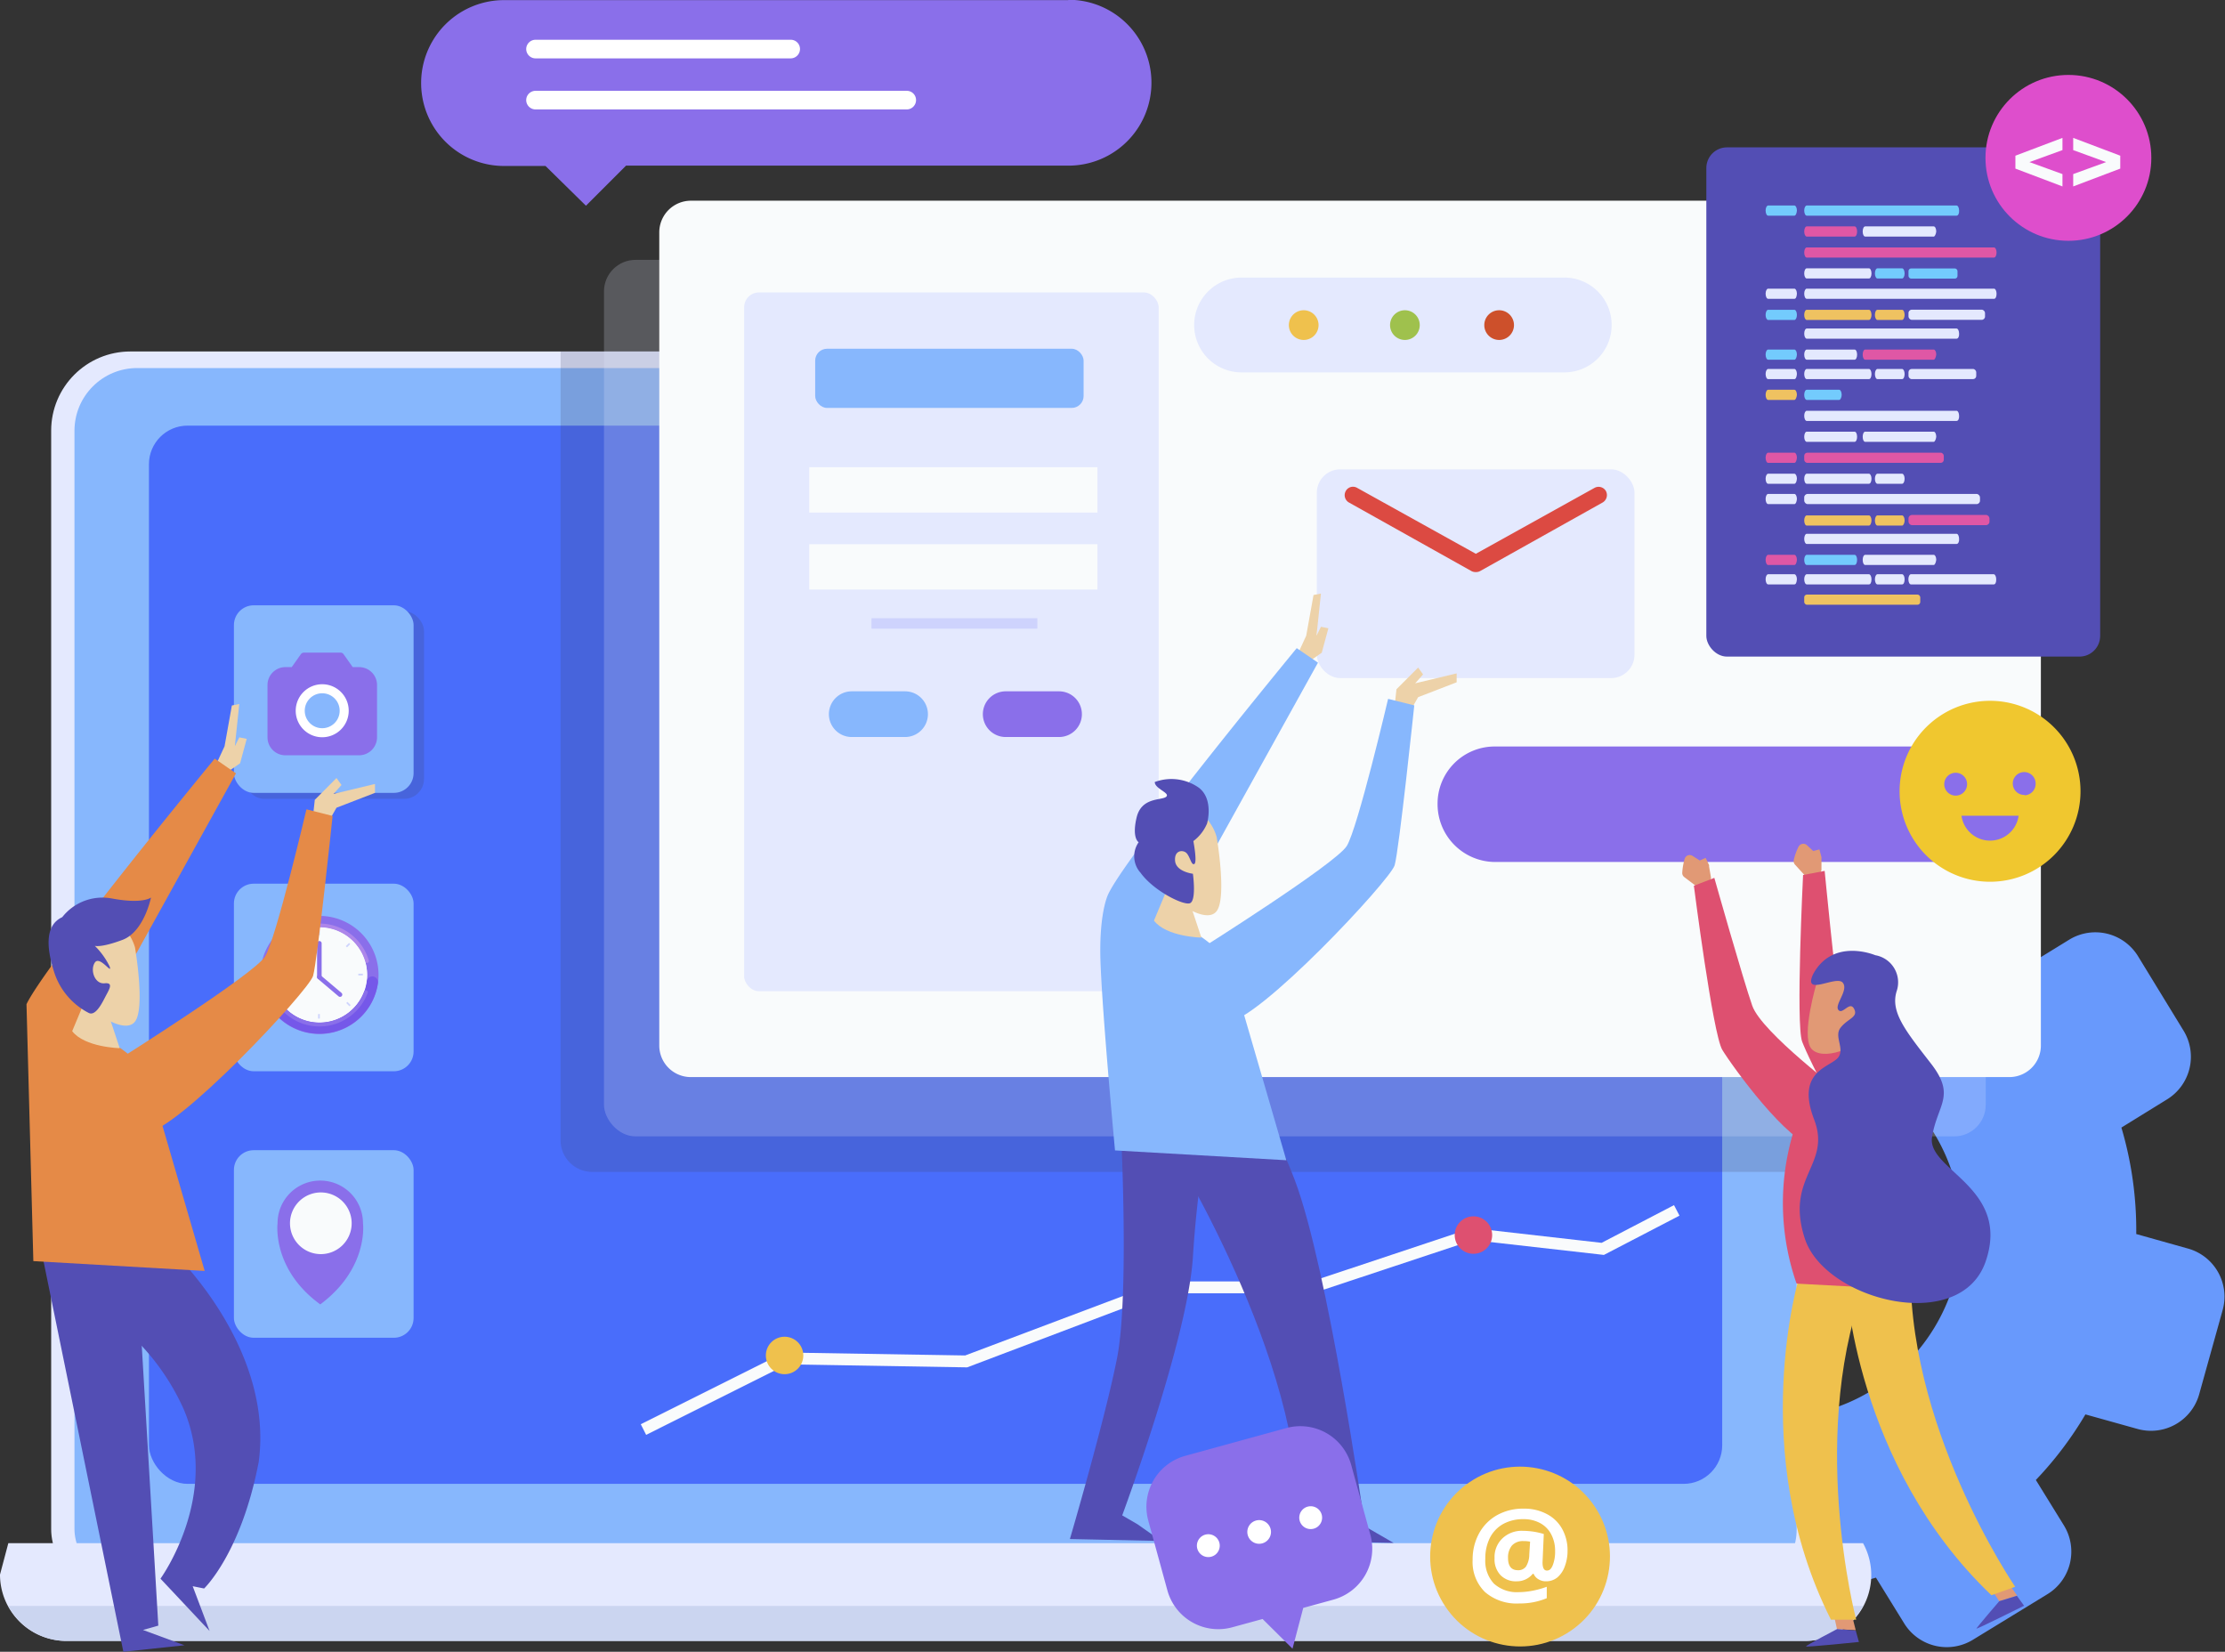 <svg xmlns="http://www.w3.org/2000/svg" viewBox="0 0 194.8 144.6"><rect x="0" y="0" width="194.8" height="144.6" fill="#333333" stroke="none"/><defs><style>.cls-1{isolation:isolate;}.cls-2{fill:#6899fc;}.cls-3,.cls-8{fill:#e4e9fe;}.cls-4{fill:#87b7fd;}.cls-5{fill:#496dfb;}.cls-6{fill:#cbd5f0;}.cls-7{fill:#444460;opacity:0.2;mix-blend-mode:multiply;}.cls-8{opacity:0.21;}.cls-9{fill:#f9fbfc;}.cls-10{fill:#8a6fea;}.cls-11{fill:#ad86ea;}.cls-12{fill:#7558e9;}.cls-13{fill:#cfd5fd;}.cls-14{fill:#edd2a9;}.cls-15{fill:#534eb4;}.cls-16{fill:#e58a47;}.cls-17{fill:#ced3fd;}.cls-18{fill:#efc14d;}.cls-19{fill:#9fc14d;}.cls-20{fill:#cd502b;}.cls-21{fill:#fff;}.cls-22{fill:#dc4a42;}.cls-23{fill:#73cbfd;}.cls-24{fill:#df57a5;}.cls-25{fill:#efc261;}.cls-26{fill:#de4ecc;}.cls-27{fill:#e19975;}.cls-28{fill:#de5070;}.cls-29{fill:#f0c72f;}</style></defs><title>service-site-company-2</title><g class="cls-1"><g id="Слой_1" data-name="Слой 1"><path class="cls-2" d="M749.55,432.73a16.39,16.39,0,0,0,1.55-26.94,61.8,61.8,0,0,1,6.76-8c1.18-1.18,2.38-2.29,3.59-3.36.49.41,1,.83,1.43,1.27l4-2.46a4.38,4.38,0,0,1,6,1.45l4,6.54a4.38,4.38,0,0,1-1.45,6l-4,2.47a31.65,31.65,0,0,1,1.3,9.32l4.56,1.28a4.37,4.37,0,0,1,3,5.39l-2.06,7.39a4.38,4.38,0,0,1-5.4,3l-4.55-1.27a31.5,31.5,0,0,1-4.34,5.74l2.47,4a4.37,4.37,0,0,1-1.46,6l-6.54,4a4.38,4.38,0,0,1-6-1.45l-2.47-4a31.15,31.15,0,0,1-7.17,1.24A50.24,50.24,0,0,1,741,435.12,16.38,16.38,0,0,0,749.55,432.73Z" transform="translate(-585.7 -310.99)"/><rect class="cls-3" x="4.48" y="30.77" width="154.86" height="110.03" rx="6.93"/><rect class="cls-4" x="6.52" y="32.22" width="150.78" height="107.13" rx="5.49"/><rect class="cls-5" x="13.04" y="37.26" width="137.74" height="92.64" rx="3.38"/><path class="cls-3" d="M585.7,448.83a5.81,5.81,0,0,0,5.81,5.81H743.72a5.77,5.77,0,0,0,5.09-8.56H586.43" transform="translate(-585.7 -310.99)"/><path class="cls-6" d="M586.43,451.58a5.79,5.79,0,0,0,5.08,3.06H743.72a5.8,5.8,0,0,0,5.09-3.06H586.43" transform="translate(-585.7 -310.99)"/><path class="cls-7" d="M738.12,341.76H634.78v69.05a2.77,2.77,0,0,0,2.77,2.77H745v-64.9A6.92,6.92,0,0,0,738.12,341.76Z" transform="translate(-585.7 -310.99)"/><rect class="cls-8" x="52.88" y="22.75" width="120.97" height="76.73" rx="2.76"/><path class="cls-9" d="M60.48,17.57H175.92a2.76,2.76,0,0,1,2.76,2.76v71.2a2.76,2.76,0,0,1-2.76,2.76H60.48a2.76,2.76,0,0,1-2.76-2.76V20.33A2.77,2.77,0,0,1,60.48,17.57Z"/><rect class="cls-7" x="21.39" y="53.51" width="15.73" height="16.42" rx="1.73"/><rect class="cls-4" x="20.48" y="77.36" width="15.73" height="16.42" rx="1.73"/><rect class="cls-4" x="20.48" y="100.69" width="15.73" height="16.42" rx="1.73"/><path class="cls-10" d="M617.48,418.08a3.74,3.74,0,1,0-7.48,0s-.52,4,3.74,7.1C618,422,617.48,418.08,617.48,418.08Z" transform="translate(-585.7 -310.99)"/><path class="cls-9" d="M614,420.77a2.7,2.7,0,1,1,2.48-2.47A2.7,2.7,0,0,1,614,420.77Z" transform="translate(-585.7 -310.99)"/><path class="cls-10" d="M618.84,396.34a5.17,5.17,0,1,1-5.17-5.17A5.17,5.17,0,0,1,618.84,396.34Z" transform="translate(-585.7 -310.99)"/><path class="cls-9" d="M617.84,396.34a4.17,4.17,0,1,1-4.17-4.17A4.17,4.17,0,0,1,617.84,396.34Z" transform="translate(-585.7 -310.99)"/><path class="cls-11" d="M613.67,392.17a4.18,4.18,0,0,1,4,3,.16.16,0,0,0,.16.12h0a.17.17,0,0,0,.16-.21,4.5,4.5,0,0,0-8.64,0,.17.17,0,0,0,.16.21h0a.16.16,0,0,0,.16-.12A4.18,4.18,0,0,1,613.67,392.17Z" transform="translate(-585.7 -310.99)"/><path class="cls-12" d="M618.3,396.47a.5.5,0,0,0-.5.43,4.17,4.17,0,0,1-8.26,0,.51.51,0,0,0-.5-.43h0a.5.5,0,0,0-.49.56,5.17,5.17,0,0,0,10.24,0,.5.5,0,0,0-.49-.56Z" transform="translate(-585.7 -310.99)"/><path class="cls-9" d="M617.84,396.34a4.17,4.17,0,1,1-4.17-4.17A4.17,4.17,0,0,1,617.84,396.34Z" transform="translate(-585.7 -310.99)"/><path class="cls-10" d="M617.73,397.68a.16.16,0,0,0-.15.11,4.17,4.17,0,0,1-7.82,0,.17.17,0,0,0-.16-.11h0a.17.17,0,0,0-.15.23,4.5,4.5,0,0,0,8.44,0,.17.17,0,0,0-.16-.23Z" transform="translate(-585.7 -310.99)"/><path class="cls-10" d="M613.66,396.71h0a.2.2,0,0,1-.2-.21v-2.93a.2.2,0,0,1,.2-.2h0a.2.2,0,0,1,.2.2v2.93A.2.2,0,0,1,613.66,396.71Z" transform="translate(-585.7 -310.99)"/><path class="cls-10" d="M613.51,396.39h0a.22.22,0,0,1,.29,0l1.81,1.53a.2.2,0,0,1,0,.28h0a.2.2,0,0,1-.28,0l-1.81-1.53A.21.21,0,0,1,613.51,396.39Z" transform="translate(-585.7 -310.99)"/><rect class="cls-13" x="27.85" y="81.46" width="0.15" height="0.4"/><rect class="cls-13" x="27.85" y="88.77" width="0.15" height="0.4"/><rect class="cls-13" x="609.9" y="396.1" width="0.15" height="0.4" transform="translate(-372.04 695.29) rotate(-90)"/><rect class="cls-13" x="617.21" y="396.1" width="0.15" height="0.4" transform="translate(-364.73 702.6) rotate(-90)"/><rect class="cls-13" x="610.97" y="393.52" width="0.15" height="0.4" transform="translate(-685.2 236.11) rotate(-44.98)"/><rect class="cls-13" x="616.14" y="398.69" width="0.15" height="0.4" transform="translate(-687.28 241.57) rotate(-45)"/><rect class="cls-13" x="610.97" y="398.69" width="0.15" height="0.4" transform="translate(175.32 802.04) rotate(-135)"/><rect class="cls-13" x="616.14" y="393.52" width="0.15" height="0.4" transform="translate(188.17 796.79) rotate(-135.03)"/><rect class="cls-4" x="20.48" y="52.99" width="15.73" height="16.42" rx="1.73"/><polyline class="cls-14" points="19.72 67.72 21.02 66.82 21.6 64.68 20.95 64.55 20.56 65.33 20.95 61.63 20.3 61.76 19.66 65.33 18.88 67.01 19.59 67.47"/><polygon class="cls-14" points="27.39 71.57 27.56 70.02 29.46 68.11 29.9 68.72 29.2 69.5 32.83 68.63 32.83 69.41 29.46 70.71 28.77 71.92 27.39 71.57"/><polygon class="cls-15" points="3.73 110.02 10.8 144.6 16.15 144.03 12.52 142.69 13.86 142.31 11.95 110.02 3.73 110.02"/><path class="cls-15" d="M600.71,420.44s9,8.4,7.64,18.53c-1.53,8-4.78,11.08-4.78,11.08l-1-.2,1.48,3.92-4.3-4.58s5.3-7.31,2-14.91A20.48,20.48,0,0,0,591.35,424s6.16-5.59,6.59-5.45A30.84,30.84,0,0,1,600.71,420.44Z" transform="translate(-585.7 -310.99)"/><path class="cls-16" d="M588.62,421.39l15,.86s-4.87-16.76-5-17.19a10.2,10.2,0,0,0-4.87-3.58l12.61-22.79-1.86-1.29s-14.76,17.91-16.48,21.5" transform="translate(-585.7 -310.99)"/><path class="cls-14" d="M595.18,399.75s.63,1.85,1,3c0,0-3.07-.07-4.16-1.49l1.15-2.75Z" transform="translate(-585.7 -310.99)"/><path class="cls-14" d="M597.52,393.93s.91,5.29,0,6.49-4-.84-5.32-2.76-1.56-6.25.65-6.61A4.08,4.08,0,0,1,597.52,393.93Z" transform="translate(-585.7 -310.99)"/><path class="cls-16" d="M596.12,403.72s11.83-7.44,12.79-9,3.62-12.88,3.62-12.88l2.29.58s-1.33,12.69-1.71,14-12,13.74-14.7,13.74S594.79,406.78,596.12,403.72Z" transform="translate(-585.7 -310.99)"/><path class="cls-15" d="M591.15,391.28a4.47,4.47,0,0,1,4.32-1.64c2.76.52,3.45-.08,3.45-.08s-.6,3-2.5,3.71-2.42.52-2.42.52a6.53,6.53,0,0,1,1.3,1.81c.26.78-.87-1-1.3-.34s0,1.9.86,1.81.35.61,0,1.3-.86,1.55-1.38,1.3a6.11,6.11,0,0,1-3-3.46C589.77,394.05,589.59,392,591.15,391.28Z" transform="translate(-585.7 -310.99)"/><rect class="cls-3" x="65.15" y="25.6" width="36.29" height="61.17" rx="1.3"/><rect class="cls-4" x="71.37" y="30.53" width="23.5" height="5.18" rx="1.04"/><path class="cls-4" d="M664.94,375.51h-4.67a2,2,0,0,1-2-2h0a2,2,0,0,1,2-2h4.67a2,2,0,0,1,2,2h0A2,2,0,0,1,664.94,375.51Z" transform="translate(-585.7 -310.99)"/><path class="cls-10" d="M678.42,375.51h-4.67a2,2,0,0,1-2-2h0a2,2,0,0,1,2-2h4.67a2,2,0,0,1,2,2h0A2,2,0,0,1,678.42,375.51Z" transform="translate(-585.7 -310.99)"/><rect class="cls-9" x="70.85" y="40.9" width="25.23" height="3.97"/><rect class="cls-9" x="70.85" y="47.64" width="25.23" height="3.97"/><rect class="cls-17" x="76.3" y="54.12" width="14.52" height="0.91"/><path class="cls-10" d="M761.93,386.45H716.56a5.06,5.06,0,0,1-5-5.06h0a5,5,0,0,1,5-5.05h45.37a5,5,0,0,1,5.05,5.05h0A5.06,5.06,0,0,1,761.93,386.45Z" transform="translate(-585.7 -310.99)"/><path class="cls-3" d="M722.66,343.59H694.4a4.15,4.15,0,0,1-4.15-4.15h0a4.15,4.15,0,0,1,4.15-4.15h28.26a4.14,4.14,0,0,1,4.14,4.15h0A4.14,4.14,0,0,1,722.66,343.59Z" transform="translate(-585.7 -310.99)"/><path class="cls-18" d="M701.14,339.44a1.3,1.3,0,1,1-1.29-1.29A1.3,1.3,0,0,1,701.14,339.44Z" transform="translate(-585.7 -310.99)"/><path class="cls-19" d="M710,339.44a1.3,1.3,0,1,1-1.3-1.29A1.3,1.3,0,0,1,710,339.44Z" transform="translate(-585.7 -310.99)"/><path class="cls-20" d="M718.25,339.44a1.3,1.3,0,1,1-1.3-1.29A1.3,1.3,0,0,1,718.25,339.44Z" transform="translate(-585.7 -310.99)"/><circle class="cls-21" cx="28.16" cy="62.21" r="3.16"/><path class="cls-10" d="M617.14,369.39h-.56l-.8-1.13a.32.32,0,0,0-.27-.14h-3.19a.35.35,0,0,0-.28.14l-.8,1.13h-.55a1.57,1.57,0,0,0-1.57,1.57v4.58a1.57,1.57,0,0,0,1.57,1.57h6.45a1.58,1.58,0,0,0,1.57-1.57V371A1.57,1.57,0,0,0,617.14,369.39Zm-3.23,6.14a2.32,2.32,0,1,1,2.32-2.32A2.32,2.32,0,0,1,613.91,375.53Z" transform="translate(-585.7 -310.99)"/><circle class="cls-4" cx="28.21" cy="62.22" r="1.53"/><rect class="cls-3" x="115.29" y="41.09" width="27.81" height="18.27" rx="2.04"/><path class="cls-22" d="M714.93,361.07h-.06a.73.73,0,0,1-.35-.09l-10.72-6a.74.74,0,0,1-.28-1,.72.72,0,0,1,1-.28l10.39,5.77,10.39-5.77a.74.74,0,0,1,1,.28.75.75,0,0,1-.29,1l-10.72,6A.73.73,0,0,1,714.93,361.07Z" transform="translate(-585.7 -310.99)"/><rect class="cls-15" x="149.39" y="12.9" width="34.48" height="44.58" rx="1.81"/><path class="cls-23" d="M742.8,329.87h-2.3c-.12,0-.22-.2-.22-.45h0c0-.24.1-.44.22-.44h2.3c.12,0,.22.2.22.44h0C743,329.67,742.92,329.87,742.8,329.87Z" transform="translate(-585.7 -310.99)"/><path class="cls-23" d="M757,329.87H743.88c-.12,0-.22-.2-.22-.45h0c0-.24.1-.44.22-.44H757c.12,0,.22.2.22.44h0C757.24,329.67,757.14,329.87,757,329.87Z" transform="translate(-585.7 -310.99)"/><path class="cls-24" d="M748.07,331.7h-4.19c-.12,0-.22-.2-.22-.44h0c0-.25.1-.45.22-.45h4.19c.13,0,.22.2.22.45h0C748.29,331.5,748.2,331.7,748.07,331.7Z" transform="translate(-585.7 -310.99)"/><path class="cls-3" d="M755,331.7h-6c-.13,0-.22-.2-.22-.44h0c0-.25.09-.45.22-.45h6c.12,0,.22.2.22.45h0C755.19,331.5,755.09,331.7,755,331.7Z" transform="translate(-585.7 -310.99)"/><path class="cls-3" d="M757,340.64H743.88c-.12,0-.22-.2-.22-.44h0c0-.25.1-.45.22-.45H757c.12,0,.22.2.22.45h0C757.24,340.44,757.14,340.64,757,340.64Z" transform="translate(-585.7 -310.99)"/><path class="cls-23" d="M742.8,342.48h-2.3c-.12,0-.22-.2-.22-.45h0c0-.24.1-.44.22-.44h2.3c.12,0,.22.2.22.44h0C743,342.28,742.92,342.48,742.8,342.48Z" transform="translate(-585.7 -310.99)"/><path class="cls-3" d="M748.07,342.48h-4.19c-.12,0-.22-.2-.22-.45h0c0-.24.1-.44.22-.44h4.19c.13,0,.22.2.22.44h0C748.29,342.28,748.2,342.48,748.07,342.48Z" transform="translate(-585.7 -310.99)"/><path class="cls-24" d="M755,342.48h-6c-.13,0-.22-.2-.22-.45h0c0-.24.09-.44.22-.44h6c.12,0,.22.2.22.44h0C755.19,342.28,755.09,342.48,755,342.48Z" transform="translate(-585.7 -310.99)"/><path class="cls-24" d="M760.28,333.54h-16.4c-.12,0-.22-.2-.22-.45h0c0-.24.1-.44.22-.44h16.4c.12,0,.22.2.22.44h0C760.5,333.34,760.4,333.54,760.28,333.54Z" transform="translate(-585.7 -310.99)"/><rect class="cls-23" x="167.09" y="23.5" width="4.29" height="0.89" rx="0.23"/><path class="cls-3" d="M749.33,335.37h-5.45c-.12,0-.22-.2-.22-.44h0c0-.25.1-.45.22-.45h5.45c.12,0,.22.2.22.45h0C749.55,335.17,749.45,335.37,749.33,335.37Z" transform="translate(-585.7 -310.99)"/><path class="cls-23" d="M752.23,335.37h-2.16c-.12,0-.22-.2-.22-.44h0c0-.25.1-.45.22-.45h2.16c.12,0,.22.2.22.45h0C752.45,335.17,752.35,335.37,752.23,335.37Z" transform="translate(-585.7 -310.99)"/><path class="cls-3" d="M742.8,337.15h-2.3c-.12,0-.22-.2-.22-.45h0c0-.24.1-.44.22-.44h2.3c.12,0,.22.2.22.44h0C743,337,742.92,337.15,742.8,337.15Z" transform="translate(-585.7 -310.99)"/><path class="cls-3" d="M760.28,337.15h-16.4c-.12,0-.22-.2-.22-.45h0c0-.24.1-.44.22-.44h16.4c.12,0,.22.2.22.44h0C760.5,337,760.4,337.15,760.28,337.15Z" transform="translate(-585.7 -310.99)"/><path class="cls-3" d="M742.8,344.18h-2.3c-.12,0-.22-.2-.22-.45h0c0-.24.1-.44.22-.44h2.3c.12,0,.22.2.22.44h0C743,344,742.92,344.18,742.8,344.18Z" transform="translate(-585.7 -310.99)"/><rect class="cls-3" x="167.09" y="32.3" width="5.93" height="0.89" rx="0.28"/><path class="cls-3" d="M749.33,344.18h-5.45c-.12,0-.22-.2-.22-.45h0c0-.24.1-.44.22-.44h5.45c.12,0,.22.2.22.44h0C749.55,344,749.45,344.18,749.33,344.18Z" transform="translate(-585.7 -310.99)"/><path class="cls-3" d="M752.23,344.18h-2.16c-.12,0-.22-.2-.22-.45h0c0-.24.1-.44.22-.44h2.16c.12,0,.22.2.22.44h0C752.45,344,752.35,344.18,752.23,344.18Z" transform="translate(-585.7 -310.99)"/><path class="cls-25" d="M742.8,346h-2.3c-.12,0-.22-.2-.22-.44h0c0-.25.1-.45.22-.45h2.3c.12,0,.22.2.22.45h0C743,345.75,742.92,346,742.8,346Z" transform="translate(-585.7 -310.99)"/><path class="cls-23" d="M746.72,346h-2.84c-.12,0-.22-.2-.22-.44h0c0-.25.1-.45.22-.45h2.84c.12,0,.22.2.22.45h0C746.94,345.75,746.84,346,746.72,346Z" transform="translate(-585.7 -310.99)"/><path class="cls-23" d="M740.5,339c-.12,0-.22-.2-.22-.44h0c0-.25.1-.45.22-.45h2.3c.12,0,.22.2.22.45h0c0,.24-.1.44-.22.44" transform="translate(-585.7 -310.99)"/><rect class="cls-3" x="167.09" y="27.11" width="6.7" height="0.89" rx="0.29"/><path class="cls-25" d="M749.33,339h-5.45c-.12,0-.22-.2-.22-.44h0c0-.25.1-.45.22-.45h5.45c.12,0,.22.2.22.45h0C749.55,338.78,749.45,339,749.33,339Z" transform="translate(-585.7 -310.99)"/><path class="cls-25" d="M752.23,339h-2.16c-.12,0-.22-.2-.22-.44h0c0-.25.1-.45.22-.45h2.16c.12,0,.22.2.22.45h0C752.45,338.78,752.35,339,752.23,339Z" transform="translate(-585.7 -310.99)"/><path class="cls-3" d="M757,347.84H743.88c-.12,0-.22-.2-.22-.45h0c0-.24.1-.44.22-.44H757c.12,0,.22.2.22.44h0C757.24,347.64,757.14,347.84,757,347.84Z" transform="translate(-585.7 -310.99)"/><path class="cls-3" d="M748.07,349.67h-4.19c-.12,0-.22-.2-.22-.44h0c0-.25.1-.45.22-.45h4.19c.13,0,.22.2.22.45h0C748.29,349.47,748.2,349.67,748.07,349.67Z" transform="translate(-585.7 -310.99)"/><path class="cls-3" d="M755,349.67h-6c-.13,0-.22-.2-.22-.44h0c0-.25.09-.45.22-.45h6c.12,0,.22.2.22.45h0C755.19,349.47,755.09,349.67,755,349.67Z" transform="translate(-585.7 -310.99)"/><path class="cls-3" d="M757,358.61H743.88c-.12,0-.22-.2-.22-.44h0c0-.25.1-.45.22-.45H757c.12,0,.22.2.22.45h0C757.24,358.41,757.14,358.61,757,358.61Z" transform="translate(-585.7 -310.99)"/><path class="cls-24" d="M742.8,360.45h-2.3c-.12,0-.22-.2-.22-.45h0c0-.24.1-.44.22-.44h2.3c.12,0,.22.2.22.44h0C743,360.25,742.92,360.45,742.8,360.45Z" transform="translate(-585.7 -310.99)"/><path class="cls-23" d="M748.07,360.45h-4.19c-.12,0-.22-.2-.22-.45h0c0-.24.1-.44.22-.44h4.19c.13,0,.22.2.22.44h0C748.29,360.25,748.2,360.45,748.07,360.45Z" transform="translate(-585.7 -310.99)"/><path class="cls-3" d="M755,360.45h-6c-.13,0-.22-.2-.22-.45h0c0-.24.09-.44.22-.44h6c.12,0,.22.2.22.44h0C755.19,360.25,755.09,360.45,755,360.45Z" transform="translate(-585.7 -310.99)"/><path class="cls-24" d="M742.8,351.51h-2.3c-.12,0-.22-.2-.22-.45h0c0-.24.1-.44.22-.44h2.3c.12,0,.22.2.22.44h0C743,351.31,742.92,351.51,742.8,351.51Z" transform="translate(-585.7 -310.99)"/><rect class="cls-24" x="157.96" y="39.63" width="12.22" height="0.89" rx="0.27"/><path class="cls-3" d="M742.8,353.34h-2.3c-.12,0-.22-.19-.22-.44h0c0-.24.1-.44.22-.44h2.3c.12,0,.22.2.22.44h0C743,353.15,742.92,353.34,742.8,353.34Z" transform="translate(-585.7 -310.99)"/><path class="cls-3" d="M749.33,353.34h-5.45c-.12,0-.22-.19-.22-.44h0c0-.24.1-.44.22-.44h5.45c.12,0,.22.2.22.44h0C749.55,353.15,749.45,353.34,749.33,353.34Z" transform="translate(-585.7 -310.99)"/><path class="cls-3" d="M752.23,353.34h-2.16c-.12,0-.22-.19-.22-.44h0c0-.24.1-.44.22-.44h2.16c.12,0,.22.2.22.44h0C752.45,353.15,752.35,353.34,752.23,353.34Z" transform="translate(-585.7 -310.99)"/><path class="cls-3" d="M742.8,355.12h-2.3c-.12,0-.22-.2-.22-.44h0c0-.25.1-.45.22-.45h2.3c.12,0,.22.2.22.45h0C743,354.92,742.92,355.12,742.8,355.12Z" transform="translate(-585.7 -310.99)"/><rect class="cls-3" x="157.96" y="43.24" width="15.39" height="0.89" rx="0.3"/><path class="cls-3" d="M742.8,362.15h-2.3c-.12,0-.22-.2-.22-.45h0c0-.24.1-.44.22-.44h2.3c.12,0,.22.2.22.44h0C743,362,742.92,362.15,742.8,362.15Z" transform="translate(-585.7 -310.99)"/><path class="cls-3" d="M760.26,362.15H753c-.12,0-.22-.2-.22-.45h0c0-.24.1-.44.22-.44h7.25c.12,0,.22.2.22.44h0C760.48,362,760.38,362.15,760.26,362.15Z" transform="translate(-585.7 -310.99)"/><path class="cls-3" d="M749.33,362.15h-5.45c-.12,0-.22-.2-.22-.45h0c0-.24.1-.44.22-.44h5.45c.12,0,.22.2.22.44h0C749.55,362,749.45,362.15,749.33,362.15Z" transform="translate(-585.7 -310.99)"/><path class="cls-3" d="M752.23,362.15h-2.16c-.12,0-.22-.2-.22-.45h0c0-.24.1-.44.22-.44h2.16c.12,0,.22.2.22.44h0C752.45,362,752.35,362.15,752.23,362.15Z" transform="translate(-585.7 -310.99)"/><rect class="cls-25" x="157.96" y="52.05" width="10.16" height="0.89" rx="0.24"/><rect class="cls-24" x="167.09" y="45.08" width="7.09" height="0.89" rx="0.3"/><path class="cls-25" d="M749.33,357h-5.45c-.12,0-.22-.2-.22-.45h0c0-.24.1-.44.22-.44h5.45c.12,0,.22.2.22.44h0C749.55,356.76,749.45,357,749.33,357Z" transform="translate(-585.7 -310.99)"/><path class="cls-25" d="M752.23,357h-2.16c-.12,0-.22-.2-.22-.45h0c0-.24.1-.44.22-.44h2.16c.12,0,.22.2.22.44h0C752.45,356.76,752.35,357,752.23,357Z" transform="translate(-585.7 -310.99)"/><circle class="cls-26" cx="181.09" cy="13.82" r="7.26"/><path class="cls-9" d="M766.27,324.13l-2.89,1.05,2.89,1.05v1.08l-4.12-1.56v-1.13l4.12-1.56Z" transform="translate(-585.7 -310.99)"/><path class="cls-9" d="M767.21,323.06l4.12,1.56v1.13l-4.12,1.56v-1.08l2.88-1.05-2.88-1.05Z" transform="translate(-585.7 -310.99)"/><circle class="cls-18" cx="718.78" cy="447.19" r="7.87" transform="translate(-712.8 169.53) rotate(-34.14)"/><path class="cls-21" d="M722.94,446.74a3.8,3.8,0,0,1-.23,1.34,2.28,2.28,0,0,1-.66,1,1.55,1.55,0,0,1-1,.34,1.21,1.21,0,0,1-.66-.18,1,1,0,0,1-.42-.47h-.08a1.78,1.78,0,0,1-1.4.65,1.87,1.87,0,0,1-1.42-.54,2,2,0,0,1-.52-1.48,2.25,2.25,0,0,1,.68-1.73A2.45,2.45,0,0,1,719,445a7,7,0,0,1,1,.08,6.56,6.56,0,0,1,.86.2l-.11,2.49c0,.47.13.71.38.71s.39-.16.52-.48a3.28,3.28,0,0,0,.2-1.24,3.07,3.07,0,0,0-.34-1.45,2.34,2.34,0,0,0-1-1,3,3,0,0,0-1.42-.33,3.6,3.6,0,0,0-1.78.42,2.87,2.87,0,0,0-1.17,1.22,4,4,0,0,0-.4,1.84,2.92,2.92,0,0,0,.75,2.16,3,3,0,0,0,2.18.75,6.47,6.47,0,0,0,1.18-.12,8,8,0,0,0,1.27-.35v1a6.06,6.06,0,0,1-2.41.46,4.23,4.23,0,0,1-3-1,3.68,3.68,0,0,1-1.08-2.83,4.72,4.72,0,0,1,.55-2.28,4.05,4.05,0,0,1,1.57-1.61,4.65,4.65,0,0,1,2.35-.58,4.19,4.19,0,0,1,2,.46,3.22,3.22,0,0,1,1.36,1.3A3.86,3.86,0,0,1,722.94,446.74Zm-5.21.64c0,.71.29,1.07.87,1.07a.83.83,0,0,0,.7-.32,2,2,0,0,0,.29-1.05l.07-1.13a2.65,2.65,0,0,0-.59-.05,1.28,1.28,0,0,0-1,.39A1.62,1.62,0,0,0,717.73,447.38Z" transform="translate(-585.7 -310.99)"/><path class="cls-10" d="M679.22,311H629.83a7.26,7.26,0,0,0,0,14.52h3.63L637,329l3.51-3.51h38.74a7.26,7.26,0,0,0,0-14.52Z" transform="translate(-585.7 -310.99)"/><path class="cls-21" d="M665.09,320.57h-32.5a.82.82,0,0,1-.82-.82h0a.82.82,0,0,1,.82-.81h32.5a.81.81,0,0,1,.81.81h0A.82.82,0,0,1,665.09,320.57Z" transform="translate(-585.7 -310.99)"/><path class="cls-21" d="M654.93,316.1H632.59a.82.82,0,0,1-.82-.82h0a.82.82,0,0,1,.82-.81h22.34a.81.81,0,0,1,.81.81h0A.82.82,0,0,1,654.93,316.1Z" transform="translate(-585.7 -310.99)"/><path class="cls-14" d="M746.73,403s-.6,1.79-.94,2.87c0,0,3-.06,4-1.44l-1.11-2.64Z" transform="translate(-585.7 -310.99)"/><polygon class="cls-27" points="160.58 141.49 160.83 142.62 162.47 142.71 162.12 141.33 160.58 141.49"/><path class="cls-15" d="M746.54,453.6s-2.74,1.43-2.72,1.52,4.63-.39,4.63-.39l-.28-1Z" transform="translate(-585.7 -310.99)"/><polygon class="cls-27" points="174.4 139.22 175.04 140.18 176.6 139.68 175.78 138.51 174.4 139.22"/><path class="cls-15" d="M760.74,451.16s-2,2.32-2,2.4,4.17-2,4.17-2l-.63-.87Z" transform="translate(-585.7 -310.99)"/><path class="cls-18" d="M743.25,422.66S738.55,438,746,452.78h2.21s-4.42-16.72,1.1-30.26Z" transform="translate(-585.7 -310.99)"/><path class="cls-18" d="M747.32,423.2s.73,16,12.73,27.44l2.08-.74S752.35,435.64,753,421Z" transform="translate(-585.7 -310.99)"/><path class="cls-27" d="M745.17,387.09v-.94a.5.5,0,0,0,0-.12l-.18-.68-.54.14-.55-.51a.47.47,0,0,0-.74.14,5.06,5.06,0,0,0-.42,1.18.47.47,0,0,0,.12.39l.84.92a.48.48,0,0,0,.48.13l.67-.2A.47.47,0,0,0,745.17,387.09Z" transform="translate(-585.7 -310.99)"/><path class="cls-28" d="M753.27,407.83s-6.12-6.56-6.53-9-1.29-11.6-1.29-11.6l-1.89.36s-.65,13.08-.08,14.59,4.26,9.18,6.66,9.89S754.22,410.39,753.27,407.83Z" transform="translate(-585.7 -310.99)"/><path class="cls-27" d="M744.76,397s-1.38,4.6-.5,5.76,4.1.11,5.35-1.75,1.5-6-.63-6.37S745.27,395.15,744.76,397Z" transform="translate(-585.7 -310.99)"/><path class="cls-28" d="M753.05,423.9s1.25-13.26,1.25-16.86c0-.16,0-.32,0-.47a3.54,3.54,0,0,0-4.14-2.11,29.61,29.61,0,0,0-4.49,1.48h0a8.92,8.92,0,0,0-2.27,2.22,21.44,21.44,0,0,0-.41,15.2Z" transform="translate(-585.7 -310.99)"/><path class="cls-27" d="M735.49,387.77l-.16-.93a.53.53,0,0,0,0-.12l-.3-.63-.51.23-.63-.4a.46.46,0,0,0-.7.26,5.65,5.65,0,0,0-.21,1.24.45.45,0,0,0,.19.36l1,.76a.5.5,0,0,0,.5,0l.62-.31A.45.45,0,0,0,735.49,387.77Z" transform="translate(-585.7 -310.99)"/><path class="cls-28" d="M747.11,406.77s-7.18-5.39-8-7.74-3.32-11.19-3.32-11.19l-1.79.69s1.66,13,2.49,14.37,5.8,8.29,8.28,8.56S748.5,409.12,747.11,406.77Z" transform="translate(-585.7 -310.99)"/><path class="cls-15" d="M749.88,394.61s-3.69-1.57-5.44,1.66c-.92,2,2,.09,2.58.73s-.74,1.94-.37,2.4,1-.83,1.38-.09-.55.83-1.19,1.65.55,2-.37,2.77S743,405,744.53,409s-2.57,5-.82,10.41,13.63,8.47,15.84,2-5.16-8-4.7-10.87,2.12-3.59-.09-6.44-3.59-4.52-3-6.36A2.41,2.41,0,0,0,749.88,394.61Z" transform="translate(-585.7 -310.99)"/><path class="cls-29" d="M759.92,372.34a7.92,7.92,0,1,0,7.93,7.92A7.92,7.92,0,0,0,759.92,372.34Zm-4,7.3a1,1,0,1,1,1,1A1,1,0,0,1,755.92,379.64Zm4,4.94a2.52,2.52,0,0,1-2.49-2.18h5A2.52,2.52,0,0,1,759.92,384.58Zm3-4a1,1,0,1,1,1-1A1,1,0,0,1,763,380.61Z" transform="translate(-585.7 -310.99)"/><polygon class="cls-9" points="56.57 125.61 56.1 124.68 68.66 118.4 84.5 118.66 101.7 112.18 114.83 112.18 128.86 107.51 128.97 107.52 140.22 108.8 146.56 105.5 147.04 106.42 140.42 109.86 140.26 109.84 128.97 108.56 114.92 113.22 101.79 113.22 84.68 119.7 84.58 119.7 68.9 119.44 56.57 125.61"/><path class="cls-15" d="M688.35,411.72s12.45,20.15,10.89,34.17l8.47.17-3.63-2.1,1-.17s-3.11-21.73-6-29.44c-3.08-8.08-4-5.09-4-5.09Z" transform="translate(-585.7 -310.99)"/><path class="cls-15" d="M683.86,410.47s.69,14-.35,19.35-4.14,15.9-4.14,15.9l8,.17-2.09-1.47-1.33-.77s5.66-15.21,6.18-22.47a96.09,96.09,0,0,1,1.38-11.41Z" transform="translate(-585.7 -310.99)"/><polyline class="cls-14" points="114.42 58.05 115.72 57.14 116.3 55 115.65 54.87 115.26 55.65 115.65 51.96 115 52.09 114.36 55.65 113.58 57.34 114.29 57.79"/><polygon class="cls-14" points="122.09 61.89 122.26 60.34 124.16 58.44 124.59 59.04 123.9 59.82 127.53 58.95 127.53 59.73 124.16 61.03 123.47 62.24 122.09 61.89"/><path class="cls-4" d="M699.23,367.73s-14.76,17.91-16.48,21.49c0,0-.72,1.29-.72,5s1.29,17.48,1.29,17.48l15,.86s-4.87-16.76-5-17.19a10.2,10.2,0,0,0-4.87-3.58L701.09,369Z" transform="translate(-585.7 -310.99)"/><path class="cls-14" d="M689.88,390.07s.63,1.86,1,3c0,0-3.07-.06-4.15-1.49l1.15-2.75Z" transform="translate(-585.7 -310.99)"/><path class="cls-14" d="M692.22,384.26s.91,5.28,0,6.49-4-.84-5.32-2.77-1.56-6.25.65-6.61A4.08,4.08,0,0,1,692.22,384.26Z" transform="translate(-585.7 -310.99)"/><path class="cls-4" d="M690.82,394.05s11.83-7.45,12.79-9,3.62-12.88,3.62-12.88l2.29.57s-1.33,12.69-1.72,14-12,13.74-14.69,13.74S689.49,397.1,690.82,394.05Z" transform="translate(-585.7 -310.99)"/><path class="cls-15" d="M691.38,383.08s.6-2.08-.69-3.11a4.17,4.17,0,0,0-3.89-.52c0,.6,1.38.95,1,1.29s-2.16,0-2.59,1.82.18,2.16.18,2.16a2.15,2.15,0,0,0,.17,2.68c1.12,1.55,3.66,2.83,4.29,2.67s.29-2.59.29-2.59-1.47-.17-1.56-1.12.69-1,1-.69.43,1.12.69.95-.09-2-.09-2A3.73,3.73,0,0,0,691.38,383.08Z" transform="translate(-585.7 -310.99)"/><path class="cls-10" d="M698.34,436l-8.88,2.44a4.62,4.62,0,0,0-3.23,5.66l1.68,6.13a4.62,4.62,0,0,0,5.66,3.22l2.67-.73,2.62,2.6.94-3.57,2.66-.73a4.62,4.62,0,0,0,3.22-5.66L704,439.24A4.62,4.62,0,0,0,698.34,436Z" transform="translate(-585.7 -310.99)"/><path class="cls-21" d="M692.46,446.06a1,1,0,1,1-1.25-.72A1,1,0,0,1,692.46,446.06Z" transform="translate(-585.7 -310.99)"/><path class="cls-21" d="M696.94,444.83a1,1,0,0,1-2,.54,1,1,0,1,1,2-.54Z" transform="translate(-585.7 -310.99)"/><path class="cls-21" d="M701.42,443.6a1,1,0,1,1-1.25-.71A1,1,0,0,1,701.42,443.6Z" transform="translate(-585.7 -310.99)"/><circle class="cls-18" cx="68.69" cy="118.66" r="1.64"/><circle class="cls-28" cx="129" cy="108.12" r="1.64"/></g></g></svg>